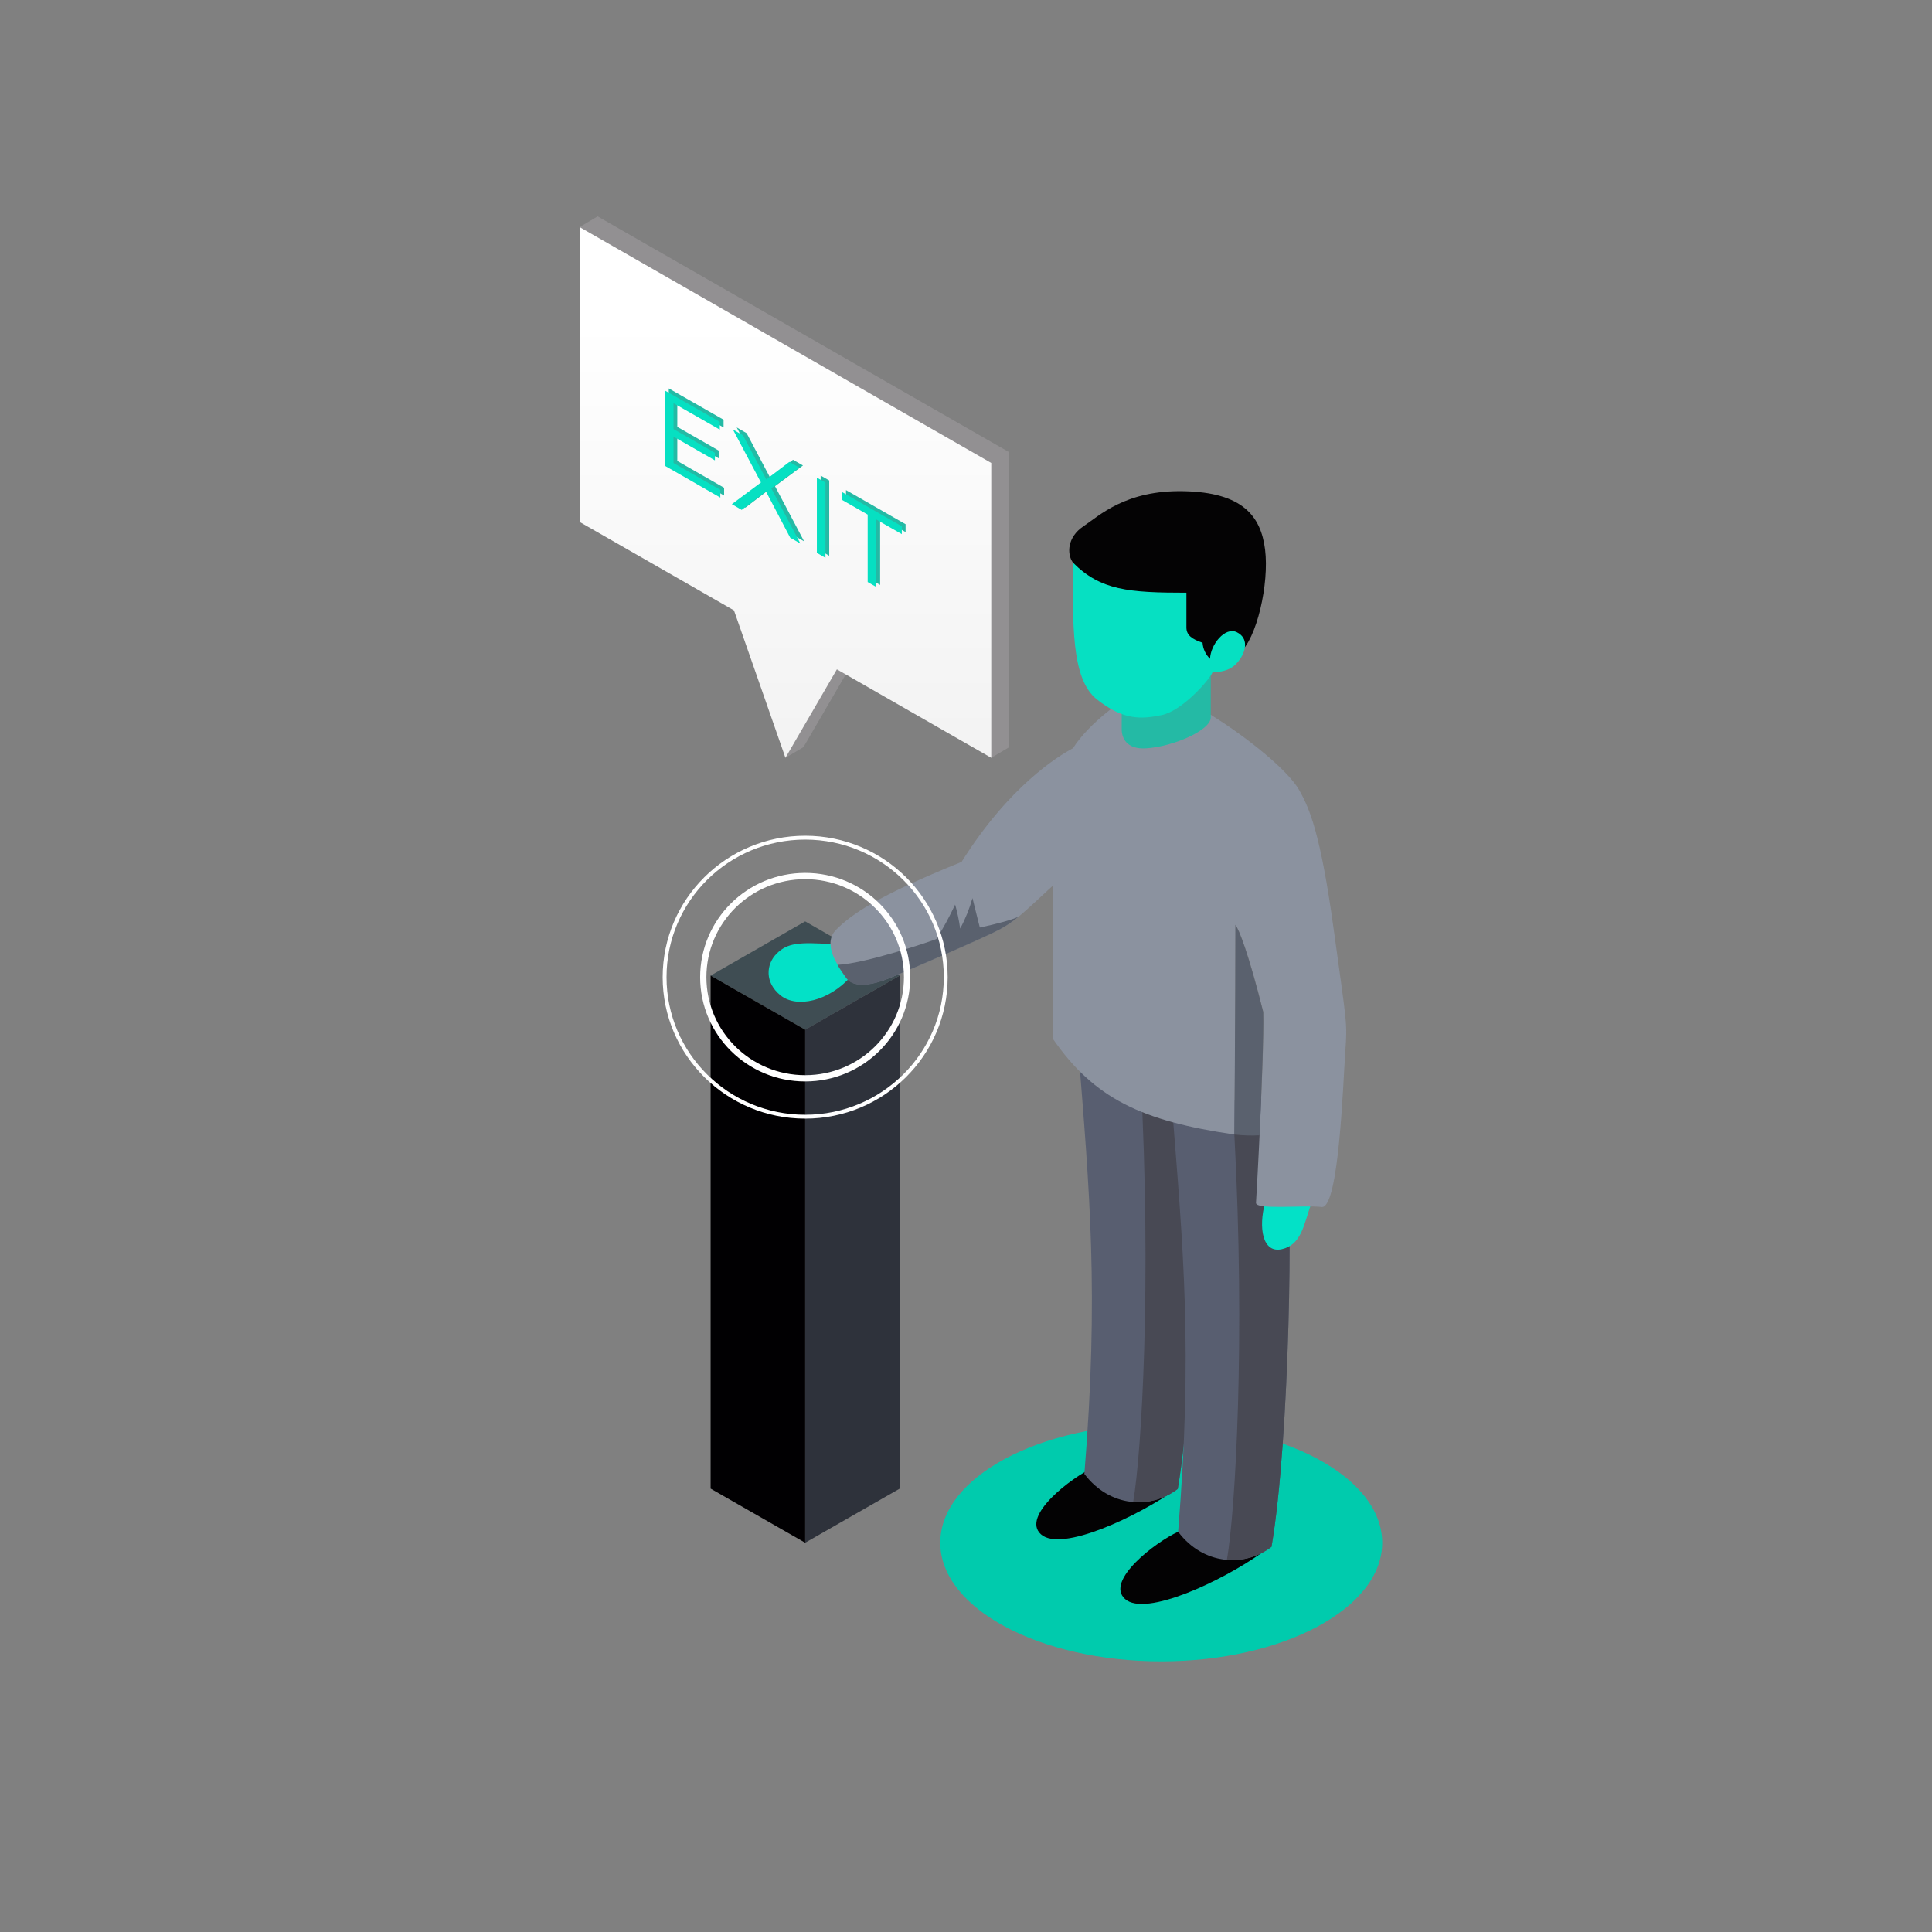 <?xml version="1.0" encoding="UTF-8"?>
<svg width="250px" height="250px" viewBox="0 0 250 250" version="1.1" xmlns="http://www.w3.org/2000/svg" xmlns:xlink="http://www.w3.org/1999/xlink">
    <rect x="0" y="0" width="250" height="250" fill="#808080" stroke="none"/>
    <!-- Generator: Sketch 52 (66869) - http://www.bohemiancoding.com/sketch -->
    <title>Asset 1</title>
    <desc>Created with Sketch.</desc>
    <defs>
        <linearGradient x1="49.996%" y1="17.628%" x2="49.996%" y2="175.894%" id="linearGradient-1">
            <stop stop-color="#FFFFFF" offset="0%"></stop>
            <stop stop-color="#EBEBEB" offset="82%"></stop>
        </linearGradient>
    </defs>
    <g id="Page-1" stroke="none" stroke-width="1" fill="none" fill-rule="evenodd">
        <g id="market-join2-copy" transform="translate(-875, -2376)">
            <g id="Asset-10" transform="translate(950, 2404)">
                <ellipse id="Oval" fill="#00CBAD" cx="75.263" cy="171.627" rx="28.594" ry="15.349"></ellipse>
                <path d="M88.192,172.987 C83.159,176.553 73.236,181.273 70.585,178.913 C67.934,176.553 74.595,171.494 77.449,170.21 C80.304,168.927 88.192,172.987 88.192,172.987 Z" id="Path" fill="#030203"></path>
                <path d="M77.315,164.621 C72.286,168.187 62.359,172.91 59.708,170.546 C57.057,168.183 63.721,163.127 66.576,161.844 C69.431,160.561 77.315,164.621 77.315,164.621 Z" id="Path" fill="#030203"></path>
                <path d="M64.5,107.391 C65.997,126.298 67.221,139.25 65.316,162.726 C68.579,167.045 73.881,167.349 77.4,164.665 C79.795,150.754 80.182,118.879 79.325,115.843 C78.469,112.807 79.325,106.432 79.325,106.432 L64.5,107.391 Z" id="Path" fill="#585E70"></path>
                <path d="M72.596,111.31 C74.024,137.89 72.739,159.994 71.629,166.357 C73.7,166.529 75.76,165.925 77.405,164.665 C79.799,150.754 80.186,118.879 79.33,115.843 C78.832,114.078 78.922,111.188 79.069,109.075 C76.197,109.99 72.596,111.31 72.596,111.31 Z" id="Path" fill="#484954"></path>
                <path d="M76.634,114.875 C78.131,133.782 79.354,146.734 77.449,170.21 C80.712,174.529 86.014,174.833 89.534,172.149 C91.928,158.238 92.315,126.363 91.459,123.327 C90.602,120.291 91.459,113.916 91.459,113.916 L76.634,114.875 Z" id="Path" fill="#585E70"></path>
                <path d="M84.725,118.806 C86.153,145.386 84.868,167.49 83.759,173.853 C85.829,174.025 87.889,173.421 89.534,172.161 C91.928,158.25 92.315,126.375 91.459,123.339 C90.961,121.574 91.051,118.684 91.198,116.571 C88.331,117.474 84.725,118.806 84.725,118.806 Z" id="Path" fill="#484954"></path>
                <polygon id="Path" fill="#3F4D53" points="16.954 98.24 29.189 91.229 41.425 98.24 29.189 105.25"></polygon>
                <path d="M94.62,127.905 C93.702,130.503 93.396,133.065 90.88,133.64 C88.363,134.215 87.821,130.872 88.706,127.601 C89.591,124.331 94.62,127.905 94.62,127.905 Z" id="Path" fill="#03E1C7"></path>
                <path d="M32.689,94.184 C28.357,93.88 26.877,94.03 25.502,95.398 C24.128,96.766 23.92,99.142 26.012,100.81 C28.104,102.478 32.232,101.571 35.087,98.381 C37.942,95.192 32.689,94.184 32.689,94.184 Z" id="Path" fill="#03E1C7"></path>
                <path d="M81.683,64.499 C86.695,67.603 91.724,71.785 93.102,74.213 C94.481,76.642 95.888,79.924 97.589,92.314 C99.289,104.704 99.355,104.234 99.081,108.08 C98.808,111.925 98.266,128.451 96.023,128.184 C93.779,127.917 87.458,128.589 87.527,127.642 C87.597,126.695 88.616,108.282 88.477,102.951 C86.577,95.398 85.353,92.294 84.876,91.687 C84.876,101.875 84.742,118.806 84.742,118.806 C72.71,117.053 66.593,114.151 61.221,106.392 L61.221,86.619 C57.008,90.533 56.258,91.25 54.288,92.286 C52.318,93.322 41.645,97.952 39.81,98.673 C37.974,99.393 35.495,99.887 34.54,98.555 C33.586,97.224 31.277,94.212 33.215,92.286 C35.152,90.359 38.415,87.983 49.427,83.531 C55.544,73.764 61.902,69.842 63.848,68.818 C65.834,65.62 70.781,61.977 71.858,61.977 C72.935,61.977 81.683,64.499 81.683,64.499 Z" id="Path" fill="#8B929F"></path>
                <path d="M70.149,63.22 L70.149,66.357 C70.149,67.417 70.704,68.996 73.31,68.834 C76.825,68.615 81.671,66.486 81.671,64.851 L81.671,58.245 L70.149,63.22 Z" id="Path" fill="#24BAA5"></path>
                <path d="M63.84,44.803 C63.024,43.69 63.11,41.496 65.181,40.112 C67.253,38.728 70.655,35.392 78.2,35.558 C85.745,35.724 88.155,38.732 88.702,43.115 C89.248,47.499 87.645,54.72 85.337,56.574 C83.029,58.427 78.877,58.767 78.673,58.731 C78.469,58.695 67.661,52.291 67.661,52.291 L63.84,44.803 Z" id="Path" fill="#040304"></path>
                <path d="M63.84,44.803 C63.84,52.494 63.534,59.828 66.947,62.511 C70.361,65.195 72.608,65.09 75.308,64.535 C78.008,63.981 81.528,59.929 81.887,59.018 C83.771,58.917 84.689,58.411 85.455,57.298 C86.222,56.185 86.577,54.566 85.048,53.809 C83.518,53.052 81.63,55.428 81.581,57.25 C81.01,56.7 80.664,55.96 80.61,55.173 C79.285,54.72 78.522,54.214 78.522,53.202 L78.522,48.697 C71.079,48.697 67.408,48.393 63.84,44.803 Z" id="Path" fill="#06E0C2"></path>
                <path d="M54.272,92.314 C55.181,91.839 56.034,91.266 56.817,90.606 C56.034,91.011 53.998,91.553 51.792,92.023 C51.792,92.023 51.588,91.282 50.838,88.214 C50.454,89.584 49.92,90.907 49.243,92.16 C49.101,91.111 48.884,90.074 48.595,89.056 C47.878,90.584 47.073,92.071 46.184,93.508 C45.605,93.743 37.073,96.677 33.366,96.851 C33.773,97.54 34.218,98.147 34.524,98.584 C35.478,99.932 37.958,99.446 39.793,98.701 C41.629,97.956 52.302,93.375 54.272,92.314 Z" id="Path" fill="#5A616E"></path>
                <path d="M88.461,102.951 C86.561,95.398 85.337,92.294 84.86,91.687 C84.86,101.875 84.725,118.806 84.725,118.806 C85.808,118.931 86.9,118.965 87.988,118.907 C88.249,113.07 88.539,105.946 88.461,102.951 Z" id="Path" fill="#5A616E"></path>
                <polygon id="Path" fill="#2E323B" points="41.425 164.625 29.189 171.627 29.189 105.242 41.425 98.24"></polygon>
                <polygon id="Path" fill="#010002" points="16.954 164.625 29.189 171.627 29.189 105.242 16.954 98.24"></polygon>
                <ellipse id="Oval" stroke="#FFFFFF" stroke-width="0.81" cx="29.189" cy="98.446" rx="13.186" ry="13.086"></ellipse>
                <ellipse id="Oval" stroke="#FFFFFF" stroke-width="0.5" cx="29.189" cy="98.446" rx="18.19" ry="18.052"></ellipse>
                <polygon id="Path" fill="#929092" points="35.629 57.229 53.268 70.06 55.601 68.676 55.601 30.523 2.333 0 0 1.384 2.333 38.153 22.309 49.6 26.636 70.06 28.969 68.676"></polygon>
                <polygon id="Path" fill="url(#linearGradient-1)" points="33.292 58.614 53.268 70.06 53.268 31.907 0 1.384 0 39.537 19.976 50.984 26.636 70.06"></polygon>
                <polygon id="Path" fill="#24BAA5" points="11.538 22.262 18.63 26.31 18.63 27.313 12.643 23.909 12.643 27.236 17.998 30.305 17.998 31.308 12.643 28.236 12.643 31.648 18.7 35.117 18.7 36.121 11.538 32.013"></polygon>
                <polygon id="Path" fill="#24BAA5" points="23.957 34.166 20.327 27.309 21.616 28.058 24.63 33.765 27.615 31.495 28.904 32.235 25.286 34.915 29.055 42.055 27.733 41.286 24.593 35.295 21.453 37.687 20.188 36.971"></polygon>
                <polygon id="Path" fill="#24BAA5" points="31.192 33.539 32.301 34.17 32.301 43.913 31.192 43.277"></polygon>
                <polygon id="Path" fill="#24BAA5" points="37.766 38.319 34.471 36.429 34.471 35.417 42.183 39.833 42.183 40.849 38.888 38.962 38.888 47.689 37.766 47.045"></polygon>
                <polygon id="Path" fill="#06E0C2" points="11.048 22.541 18.141 26.589 18.141 27.593 12.154 24.176 12.154 27.524 17.509 30.592 17.509 31.571 12.154 28.503 12.154 31.915 18.21 35.384 18.21 36.388 11.048 32.28"></polygon>
                <polygon id="Path" fill="#06E0C2" points="23.467 34.433 19.837 27.576 21.143 28.333 24.157 34.04 27.142 31.77 28.431 32.51 24.801 35.19 28.569 42.33 27.252 41.577 24.112 35.587 20.971 37.979 19.699 37.238"></polygon>
                <polygon id="Path" fill="#06E0C2" points="30.702 33.806 31.812 34.437 31.812 44.18 30.702 43.544"></polygon>
                <polygon id="Path" fill="#06E0C2" points="37.277 38.586 33.981 36.7 33.981 35.684 41.694 40.1 41.694 41.116 38.398 39.23 38.398 47.956 37.277 47.313"></polygon>
            </g>
        </g>
    </g>
</svg>
